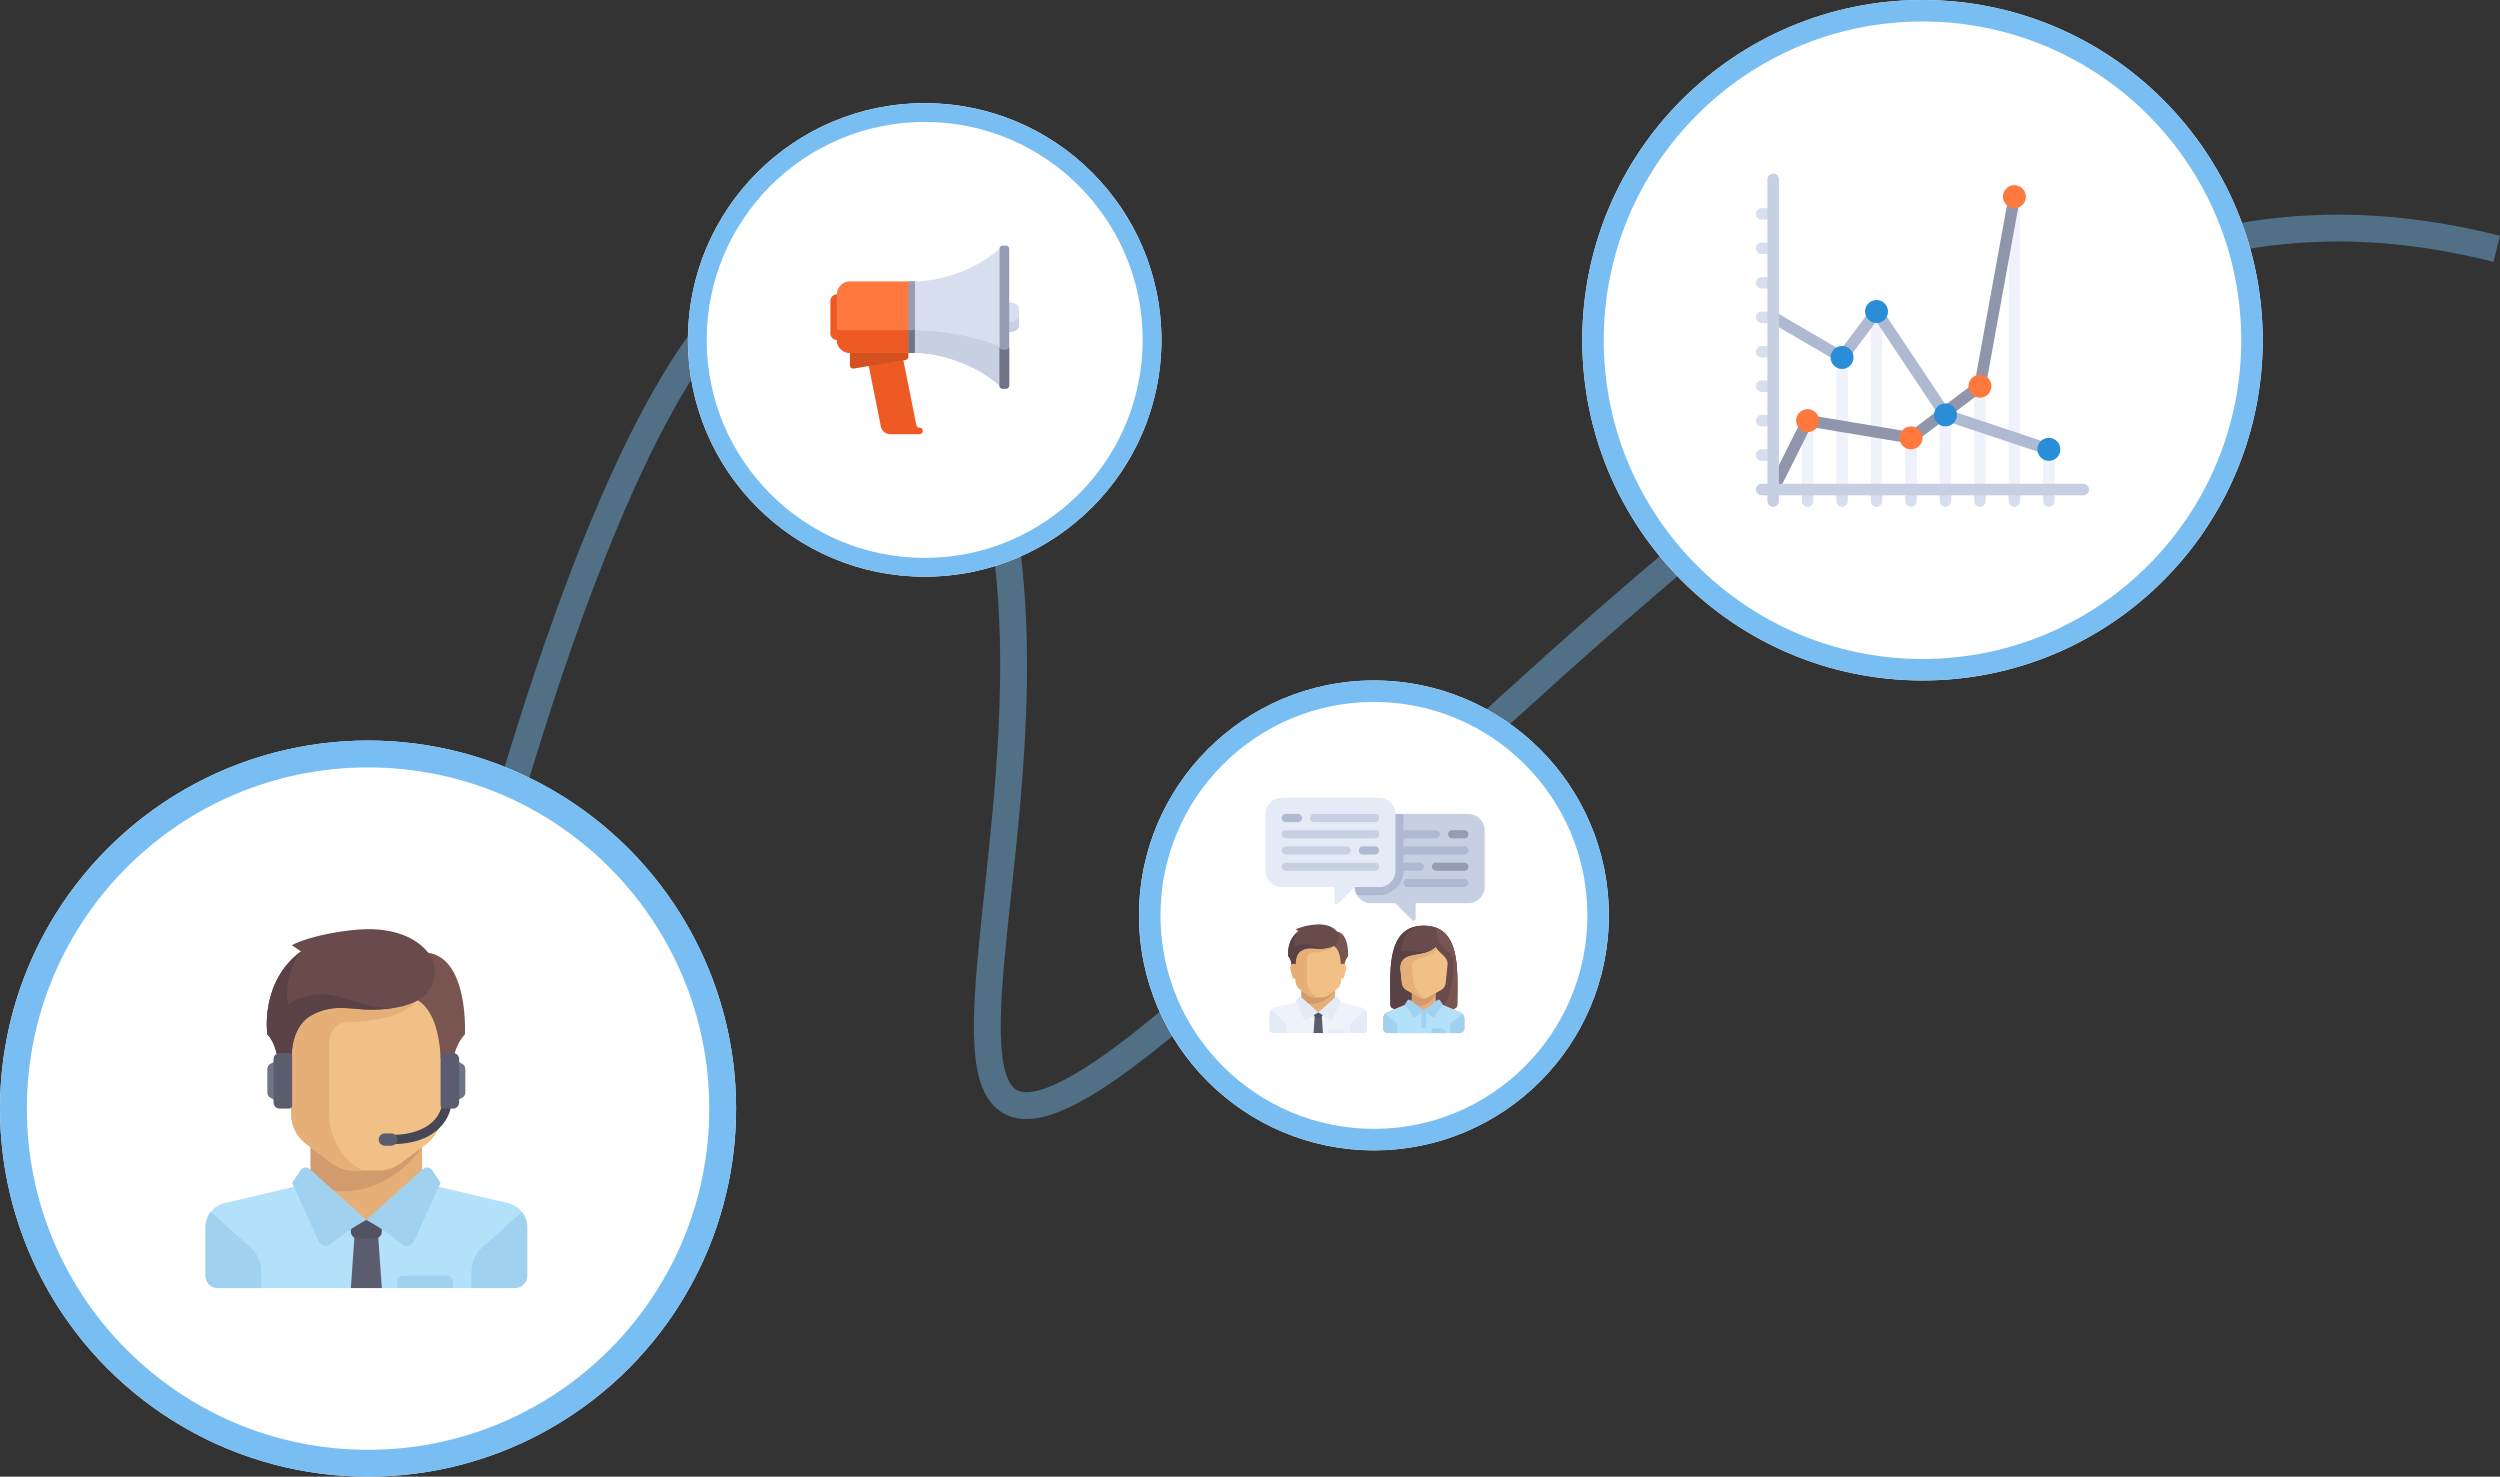 <svg xmlns="http://www.w3.org/2000/svg" viewBox="0 0 930.813 549.796">
<rect x="0" y="0" width="930.813" height="549.796" fill="#333333" stroke="none"/>
<defs>
<style>
.cls-1, .cls-29 {
fill: none;
}

.cls-1, .cls-15, .cls-2, .cls-22 {
stroke: #79bef2;
}

.cls-1, .cls-2 {
stroke-width: 10px;
}

.cls-1 {
opacity: 0.43;
}

.cls-15, .cls-2, .cls-22 {
fill: #fff;
}

.cls-3 {
fill: #707487;
}

.cls-4 {
fill: #e6af78;
}

.cls-5 {
fill: #b4e1fa;
}

.cls-6 {
fill: #d29b6e;
}

.cls-7 {
fill: #f0c087;
}

.cls-8 {
fill: #a0d2f0;
}

.cls-9 {
fill: #5b5d6e;
}

.cls-10 {
fill: #515262;
}

.cls-11 {
fill: #785550;
}

.cls-12 {
fill: #694b4b;
}

.cls-13 {
fill: #5a4146;
}

.cls-14 {
fill: #464655;
}

.cls-15 {
stroke-width: 7px;
}

.cls-16 {
fill: #d7deed;
}

.cls-17 {
fill: #c7cfe2;
}

.cls-18 {
fill: #ed5a24;
}

.cls-19 {
fill: #959cb3;
}

.cls-20 {
fill: #d65120;
}

.cls-21 {
fill: #ff793f;
}

.cls-22 {
stroke-width: 8px;
}

.cls-23 {
fill: #afb9d2;
}

.cls-24 {
fill: #e4eaf6;
}

.cls-25 {
fill: #eff2fa;
}

.cls-26 {
fill: #8f96ac;
}

.cls-27 {
fill: #2a8dd8;
}

.cls-28 {
stroke: none;
}
</style>
</defs>
<g id="Group_641" data-name="Group 641" transform="translate(-1052.783 -2594.432)">
<path id="Path_189" data-name="Path 189" class="cls-1" d="M6231.562,3351.345s96.873-546.625,205.507-412.289S6356.61,3372.8,6579.787,3158.8s320.593-275.652,446.339-244.194" transform="translate(-5043.744 -227.551)"/>
<g id="Group_386" data-name="Group 386" transform="translate(1052.783 2870.159)">
<g id="Ellipse_57" data-name="Ellipse 57" class="cls-2" transform="translate(0)">
<ellipse class="cls-28" cx="137.034" cy="137.034" rx="137.034" ry="137.034"/>
<ellipse class="cls-29" cx="137.034" cy="137.034" rx="132.034" ry="132.034"/>
</g>
<g id="customer-service" transform="translate(76.502 70.227)">
<path id="Path_93" data-name="Path 93" class="cls-3" d="M119.375,201.522l-3.334-1.667a2.3,2.3,0,0,1-1.273-2.06v-8.67a2.3,2.3,0,0,1,1.273-2.06l3.334-1.667Z" transform="translate(-91.732 -137.014)"/>
<path id="Path_94" data-name="Path 94" class="cls-4" d="M218.023,316.275V300.15H176.558v16.125L197.29,334.7Z" transform="translate(-137.396 -221.82)"/>
<path id="Path_95" data-name="Path 95" class="cls-5" d="M139.179,368.64l-28.505-6.707a4.573,4.573,0,0,1-1.2-.482L86.389,374.919,64.2,360.8a4.591,4.591,0,0,1-2.1,1.133L33.6,368.641a9.214,9.214,0,0,0-7.1,8.97v18.042a4.607,4.607,0,0,0,4.607,4.607H141.675a4.607,4.607,0,0,0,4.607-4.607V377.61A9.213,9.213,0,0,0,139.179,368.64Z" transform="translate(-26.495 -266.643)"/>
<path id="Path_96" data-name="Path 96" class="cls-6" d="M176.558,300.149v17.013c26.117,9.41,41.465-14.141,41.465-14.141v-2.873H176.558Z" transform="translate(-137.396 -221.82)"/>
<path id="Path_97" data-name="Path 97" class="cls-7" d="M141.249,97.127l2.007,44.163a13.821,13.821,0,0,0,5.514,10.43l9.525,7.144a13.823,13.823,0,0,0,8.293,2.764H175.8a13.822,13.822,0,0,0,8.293-2.764l9.525-7.144a13.821,13.821,0,0,0,5.514-10.43l2.007-44.163Z" transform="translate(-111.302 -71.78)"/>
<path id="Path_98" data-name="Path 98" class="cls-4" d="M164.285,106.341c9.215,0,23.036-2.3,26.314-9.215h-49.35l2.007,44.163a13.822,13.822,0,0,0,5.515,10.43l9.525,7.144a13.823,13.823,0,0,0,8.293,2.764H171.2c-4.607,0-13.822-9.215-13.822-20.732V113.251C157.374,110.948,159.678,106.341,164.285,106.341Z" transform="translate(-111.302 -71.779)"/>
<g id="Group_366" data-name="Group 366" transform="translate(0.001 105.257)">
<path id="Path_99" data-name="Path 99" class="cls-8" d="M43.409,416.741,28.482,403.332a9.2,9.2,0,0,0-1.984,5.711v18.042a4.607,4.607,0,0,0,4.607,4.607H47.23V425.31A11.519,11.519,0,0,0,43.409,416.741Z" transform="translate(-26.498 -403.332)"/>
<path id="Path_100" data-name="Path 100" class="cls-8" d="M409.884,416.741l14.927-13.409a9.2,9.2,0,0,1,1.984,5.711v18.042a4.607,4.607,0,0,1-4.607,4.607H406.063V425.31A11.518,11.518,0,0,1,409.884,416.741Z" transform="translate(-307.008 -403.332)"/>
</g>
<path id="Path_101" data-name="Path 101" class="cls-9" d="M245.452,453.289H233.934l1.44-20.733h8.639Z" transform="translate(-179.799 -319.673)"/>
<path id="Path_102" data-name="Path 102" class="cls-10" d="M245.452,414.9H233.934v4.335a2.575,2.575,0,0,0,2.575,2.575h6.367a2.575,2.575,0,0,0,2.575-2.575V414.9Z" transform="translate(-179.799 -306.626)"/>
<g id="Group_367" data-name="Group 367" transform="translate(32.251 88.734)">
<path id="Path_103" data-name="Path 103" class="cls-8" d="M156.665,340.612l21.056,18.95a79.458,79.458,0,0,0-13.174,8.977,2.956,2.956,0,0,1-4.577-1.035l-9.893-21.763,3.13-4.694A2.3,2.3,0,0,1,156.665,340.612Z" transform="translate(-150.078 -340.02)"/>
<path id="Path_104" data-name="Path 104" class="cls-8" d="M277.058,340.612,256,359.562a79.46,79.46,0,0,1,13.174,8.977,2.956,2.956,0,0,0,4.577-1.035l9.892-21.763-3.13-4.694A2.3,2.3,0,0,0,277.058,340.612Z" transform="translate(-228.359 -340.02)"/>
</g>
<path id="Path_105" data-name="Path 105" class="cls-11" d="M309.516,34.594l2.159,15.261c9.858,1.972,11.279,17.442,11.483,21.861a4.543,4.543,0,0,0,.728,2.251l3.761,5.835s-1.287-9.646,4.607-16.125C332.256,63.677,334.28,25.38,309.516,34.594Z" transform="translate(-235.656 -24.509)"/>
<path id="Path_106" data-name="Path 106" class="cls-12" d="M123.282,5.959l3.407,2.328c-15.405,11.374-12.526,30.883-12.526,30.883,4.607,4.607,4.607,16.125,4.607,16.125l4.607-4.607s-1.778-13.309,6.911-18.429c8.063-4.751,15.117-2.3,22.316-2.3,19.293,0,24.692-7.271,23.756-16.125C175.876,9.248,168.871-.3,151.021.008,143.817.13,130.289,2.312,123.282,5.959Z" transform="translate(-91.127 -0.001)"/>
<path id="Path_107" data-name="Path 107" class="cls-13" d="M121.938,51.4s-2.448-9.646,4.751-19.653c-15.405,11.374-12.526,30.883-12.526,30.883,4.607,4.607,4.607,16.125,4.607,16.125l4.607-4.607s-1.778-13.309,6.911-18.429c8.063-4.751,15.117-2.3,22.316-2.3a56.6,56.6,0,0,0,8.307-.57C146.054,53.347,137.3,42.093,121.938,51.4Z" transform="translate(-91.127 -23.465)"/>
<path id="Path_108" data-name="Path 108" class="cls-9" d="M129.354,197.3H125.9a2.3,2.3,0,0,1-2.3-2.3V178.874a2.3,2.3,0,0,1,2.3-2.3h3.455a1.152,1.152,0,0,1,1.152,1.152V196.15A1.152,1.152,0,0,1,129.354,197.3Z" transform="translate(-98.255 -130.491)"/>
<path id="Path_109" data-name="Path 109" class="cls-14" d="M291.311,262.736v-3.456c15.591,0,19-8.73,19-12.094h3.455C313.771,251.512,309.736,262.736,291.311,262.736Z" transform="translate(-222.202 -182.679)"/>
<path id="Path_110" data-name="Path 110" class="cls-9" d="M278.264,295.93h-2.3a2.3,2.3,0,0,1-2.3-2.3h0a2.3,2.3,0,0,1,2.3-2.3h2.3a2.3,2.3,0,0,1,2.3,2.3h0A2.3,2.3,0,0,1,278.264,295.93Z" transform="translate(-209.155 -215.297)"/>
<path id="Path_111" data-name="Path 111" class="cls-3" d="M379.582,201.522l3.334-1.667a2.3,2.3,0,0,0,1.273-2.06v-8.67a2.3,2.3,0,0,0-1.273-2.06l-3.334-1.667Z" transform="translate(-287.437 -137.014)"/>
<path id="Path_112" data-name="Path 112" class="cls-9" d="M363.079,197.3h3.455a2.3,2.3,0,0,0,2.3-2.3V178.874a2.3,2.3,0,0,0-2.3-2.3h-3.455a1.152,1.152,0,0,0-1.152,1.152V196.15A1.152,1.152,0,0,0,363.079,197.3Z" transform="translate(-274.39 -130.491)"/>
<path id="Path_113" data-name="Path 113" class="cls-8" d="M318.567,494.346H302.441a2.3,2.3,0,0,0-2.3,2.3v2.3H320.87v-2.3A2.3,2.3,0,0,0,318.567,494.346Z" transform="translate(-228.726 -365.337)"/>
</g>
</g>
<g id="Group_387" data-name="Group 387" transform="translate(1308.901 2632.832)">
<g id="Ellipse_58" data-name="Ellipse 58" class="cls-15">
<ellipse class="cls-28" cx="88.161" cy="88.161" rx="88.161" ry="88.161"/>
<ellipse class="cls-29" cx="88.161" cy="88.161" rx="84.661" ry="84.661"/>
</g>
<g id="protest" transform="translate(53.056 53.056)">
<path id="Path_114" data-name="Path 114" class="cls-16" d="M471.968,161.353l-4.106.821V150.069l4.106.821a2.421,2.421,0,0,1,1.946,2.374v5.715A2.421,2.421,0,0,1,471.968,161.353Z" transform="translate(-403.704 -129.49)"/>
<path id="Path_115" data-name="Path 115" class="cls-17" d="M471.968,190.935l-4.106.821v3.632l4.106-.821a2.421,2.421,0,0,0,1.946-2.374v-3.632A2.421,2.421,0,0,1,471.968,190.935Z" transform="translate(-403.704 -162.704)"/>
<path id="Path_116" data-name="Path 116" class="cls-18" d="M3.632,149.361H2.421A2.421,2.421,0,0,1,0,146.94V134.835a2.421,2.421,0,0,1,2.421-2.421H3.632v16.947Z" transform="translate(0 -114.256)"/>
<path id="Path_117" data-name="Path 117" class="cls-16" d="M229.517,20.933V47.565c8.474,0,21.789,3.632,31.474,12.105V8.828C251.306,17.3,237.991,20.933,229.517,20.933Z" transform="translate(-198.043 -7.617)"/>
<g id="Group_368" data-name="Group 368" transform="translate(62.947)">
<path id="Path_118" data-name="Path 118" class="cls-19" d="M461.455,53.263h-1.211a1.211,1.211,0,0,1-1.211-1.211V1.211A1.211,1.211,0,0,1,460.245,0h1.211a1.211,1.211,0,0,1,1.211,1.211V52.053A1.211,1.211,0,0,1,461.455,53.263Z" transform="translate(-459.034)"/>
</g>
<path id="Path_119" data-name="Path 119" class="cls-18" d="M116.98,319.152h0a1.211,1.211,0,0,1-1.187-.973l-5.374-26.869H97.1l5.469,27.344a3.632,3.632,0,0,0,3.561,2.919H116.98a1.21,1.21,0,1,0,0-2.421Z" transform="translate(-83.787 -251.363)"/>
<path id="Path_120" data-name="Path 120" class="cls-20" d="M74.755,291.31v1.4a1.21,1.21,0,0,1-1.012,1.194l-19.368,3.228a1.211,1.211,0,0,1-1.41-1.194V291.31Z" transform="translate(-45.702 -251.363)"/>
<path id="Path_121" data-name="Path 121" class="cls-21" d="M46.708,123.735H22.5a4.842,4.842,0,0,1-4.842-4.842V101.946A4.842,4.842,0,0,1,22.5,97.1H46.709v26.631Z" transform="translate(-15.235 -83.788)"/>
<rect id="Rectangle_307" data-name="Rectangle 307" class="cls-19" width="2.421" height="26.632" transform="translate(29.053 13.316)"/>
<path id="Path_122" data-name="Path 122" class="cls-18" d="M17.655,229.517H44.287v8.474H22.5a4.842,4.842,0,0,1-4.842-4.842v-3.632Z" transform="translate(-15.234 -198.043)"/>
<rect id="Rectangle_308" data-name="Rectangle 308" class="cls-3" width="2.421" height="8.474" transform="translate(29.053 31.474)"/>
<path id="Path_123" data-name="Path 123" class="cls-17" d="M229.517,237.991c8.474,0,21.789,3.632,31.474,12.105V235.57c-9.684-4.035-23-6.053-31.474-6.053Z" transform="translate(-198.043 -198.043)"/>
<path id="Path_124" data-name="Path 124" class="cls-3" d="M461.455,274.866h-1.211a1.211,1.211,0,0,1-1.211-1.211v14.526a1.211,1.211,0,0,0,1.211,1.211h1.211a1.211,1.211,0,0,0,1.211-1.211V273.655A1.211,1.211,0,0,1,461.455,274.866Z" transform="translate(-396.087 -236.129)"/>
</g>
</g>
<g id="Group_388" data-name="Group 388" transform="translate(1476.853 2847.783)">
<g id="Ellipse_59" data-name="Ellipse 59" class="cls-22" transform="translate(0)">
<ellipse class="cls-28" cx="87.476" cy="87.476" rx="87.476" ry="87.476"/>
<ellipse class="cls-29" cx="87.476" cy="87.476" rx="83.476" ry="83.476"/>
</g>
<g id="chatting" transform="translate(47.114 43.662)">
<path id="Path_125" data-name="Path 125" class="cls-17" d="M217.906,35.31h36.26a6.061,6.061,0,0,1,6.043,6.043V62.505a6.061,6.061,0,0,1-6.043,6.043H234.525v5.73a.755.755,0,0,1-1.289.534l-6.265-6.264h-9.065a6.061,6.061,0,0,1-6.043-6.043V41.353A6.061,6.061,0,0,1,217.906,35.31Z" transform="translate(-178.624 -29.267)"/>
<path id="Path_126" data-name="Path 126" class="cls-23" d="M252.6,47.4H229.993V44.375h12.035a1.545,1.545,0,0,0,1.559-1.41,1.511,1.511,0,0,0-1.508-1.612H229.993V35.31h-3.022V56.462a6.061,6.061,0,0,1-6.043,6.043h-9.065a5.959,5.959,0,0,0,.845,3.022h8.221a9.076,9.076,0,0,0,9.065-9.065h6a1.541,1.541,0,0,0,1.542-1.287,1.511,1.511,0,0,0-1.495-1.735h-6.043V50.418h22.663a1.511,1.511,0,0,0,1.508-1.612A1.546,1.546,0,0,0,252.6,47.4Z" transform="translate(-178.624 -29.267)"/>
<g id="Group_369" data-name="Group 369" transform="translate(61.944 12.087)">
<path id="Path_127" data-name="Path 127" class="cls-19" d="M420.939,73.642h-4.533a1.511,1.511,0,0,1,0-3.022h4.533a1.511,1.511,0,0,1,0,3.022Z" transform="translate(-408.853 -70.62)"/>
<path id="Path_128" data-name="Path 128" class="cls-19" d="M391.673,144.263H381.1a1.511,1.511,0,1,1,0-3.022h10.576a1.511,1.511,0,0,1,0,3.022Z" transform="translate(-379.586 -129.154)"/>
</g>
<g id="Group_370" data-name="Group 370" transform="translate(51.368 30.217)">
<path id="Path_129" data-name="Path 129" class="cls-23" d="M340.456,179.573H319.3a1.511,1.511,0,1,1,0-3.022h21.152a1.511,1.511,0,0,1,0,3.022Z" transform="translate(-317.793 -176.551)"/>
</g>
<path id="Path_130" data-name="Path 130" class="cls-24" d="M59.96,0H23.7a6.061,6.061,0,0,0-6.043,6.043V27.2A6.061,6.061,0,0,0,23.7,33.238H43.34v5.73a.755.755,0,0,0,1.289.534l6.265-6.264H59.96A6.061,6.061,0,0,0,66,27.2V6.043A6.061,6.061,0,0,0,59.96,0Z" transform="translate(-17.656)"/>
<path id="Path_131" data-name="Path 131" class="cls-23" d="M59.009,38.332H54.477a1.511,1.511,0,1,1,0-3.022h4.533a1.511,1.511,0,1,1,0,3.022Z" transform="translate(-46.923 -29.267)"/>
<g id="Group_371" data-name="Group 371" transform="translate(6.043 6.043)">
<path id="Path_132" data-name="Path 132" class="cls-17" d="M138.933,38.332H116.27a1.511,1.511,0,0,1,0-3.022h22.663a1.511,1.511,0,0,1,0,3.022Z" transform="translate(-104.183 -35.31)"/>
<path id="Path_133" data-name="Path 133" class="cls-17" d="M87.715,73.642H54.477a1.511,1.511,0,1,1,0-3.022H87.715a1.511,1.511,0,1,1,0,3.022Z" transform="translate(-52.966 -64.577)"/>
</g>
<path id="Path_134" data-name="Path 134" class="cls-23" d="M226.734,108.952H222.2a1.511,1.511,0,1,1,0-3.022h4.533a1.511,1.511,0,0,1,0,3.022Z" transform="translate(-185.941 -87.8)"/>
<g id="Group_372" data-name="Group 372" transform="translate(6.043 18.13)">
<path id="Path_135" data-name="Path 135" class="cls-17" d="M77.139,108.952H54.477a1.511,1.511,0,0,1,0-3.022H77.14a1.511,1.511,0,1,1,0,3.022Z" transform="translate(-52.966 -105.93)"/>
<path id="Path_136" data-name="Path 136" class="cls-17" d="M87.715,144.263H54.477a1.511,1.511,0,0,1,0-3.022H87.715a1.511,1.511,0,0,1,0,3.022Z" transform="translate(-52.966 -135.197)"/>
</g>
<path id="Path_137" data-name="Path 137" class="cls-4" d="M108.3,419.1v-4.881H95.746V419.1l6.276,5.578Z" transform="translate(-82.381 -343.325)"/>
<path id="Path_138" data-name="Path 138" class="cls-25" d="M60.593,444.584l-8.629-2.03a1.378,1.378,0,0,1-.362-.146l-6.989,4.077L37.9,442.21a1.387,1.387,0,0,1-.635.343l-8.629,2.03a2.79,2.79,0,0,0-2.151,2.715v5.461a1.4,1.4,0,0,0,1.395,1.395H61.349a1.4,1.4,0,0,0,1.395-1.395V447.3A2.789,2.789,0,0,0,60.593,444.584Z" transform="translate(-24.972 -366.526)"/>
<path id="Path_139" data-name="Path 139" class="cls-6" d="M95.746,414.218v5.15c7.906,2.848,12.552-4.28,12.552-4.28v-.87Z" transform="translate(-82.381 -343.325)"/>
<path id="Path_140" data-name="Path 140" class="cls-7" d="M79.449,320.508l.608,13.368a4.184,4.184,0,0,0,1.669,3.157l2.883,2.162a4.183,4.183,0,0,0,2.51.837h2.789a4.184,4.184,0,0,0,2.51-.837l2.883-2.162a4.184,4.184,0,0,0,1.669-3.157l.608-13.368H79.449Z" transform="translate(-68.873 -265.653)"/>
<path id="Path_141" data-name="Path 141" class="cls-4" d="M86.422,323.3c2.789,0,6.973-.7,7.965-2.789H79.449l.608,13.368a4.184,4.184,0,0,0,1.669,3.157l2.883,2.162a4.183,4.183,0,0,0,2.51.837h1.395c-1.395,0-4.184-2.789-4.184-6.276v-8.368A2.226,2.226,0,0,1,86.422,323.3Z" transform="translate(-68.873 -265.655)"/>
<g id="Group_373" data-name="Group 373" transform="translate(1.511 79.044)">
<path id="Path_142" data-name="Path 142" class="cls-24" d="M202.834,465.9l4.519-4.059a2.785,2.785,0,0,1,.6,1.729v5.461a1.4,1.4,0,0,1-1.395,1.395h-4.881v-1.932A3.486,3.486,0,0,1,202.834,465.9Z" transform="translate(-171.692 -461.842)"/>
<path id="Path_143" data-name="Path 143" class="cls-24" d="M31.6,465.9l-4.519-4.059a2.785,2.785,0,0,0-.6,1.729v5.461a1.4,1.4,0,0,0,1.395,1.395h4.881v-1.932A3.485,3.485,0,0,0,31.6,465.9Z" transform="translate(-26.482 -461.842)"/>
</g>
<path id="Path_144" data-name="Path 144" class="cls-9" d="M125.715,481.607h-3.487l.436-6.276h2.615Z" transform="translate(-104.33 -393.978)"/>
<path id="Path_145" data-name="Path 145" class="cls-10" d="M125.715,467.182h-3.487v.4a1.689,1.689,0,0,0,1.689,1.689h.108a1.689,1.689,0,0,0,1.689-1.689v-.4Z" transform="translate(-104.33 -387.224)"/>
<g id="Group_374" data-name="Group 374" transform="translate(11.273 74.043)">
<path id="Path_146" data-name="Path 146" class="cls-24" d="M85.517,432.8l6.374,5.736a24.055,24.055,0,0,0-3.988,2.717.9.9,0,0,1-1.385-.313l-2.994-6.588.947-1.421A.7.7,0,0,1,85.517,432.8Z" transform="translate(-83.523 -432.62)"/>
<path id="Path_147" data-name="Path 147" class="cls-24" d="M138.789,432.8l-6.374,5.736a24.056,24.056,0,0,1,3.988,2.717.9.9,0,0,0,1.385-.313l2.994-6.588-.947-1.421A.7.7,0,0,0,138.789,432.8Z" transform="translate(-124.047 -432.62)"/>
</g>
<path id="Path_148" data-name="Path 148" class="cls-11" d="M157.115,291.419l.654,4.62c2.984.6,3.414,5.28,3.476,6.618a1.376,1.376,0,0,0,.22.681L162.6,305.1A6.679,6.679,0,0,1,164,300.223S164.611,288.63,157.115,291.419Z" transform="translate(-133.247 -241.184)"/>
<path id="Path_149" data-name="Path 149" class="cls-7" d="M179.486,363.045l-.787,3.15a.839.839,0,0,1-.814.635h0a.838.838,0,0,1-.832-.734l-.4-3.222a1.443,1.443,0,0,1,1.432-1.622h0A1.444,1.444,0,0,1,179.486,363.045Z" transform="translate(-149.429 -299.423)"/>
<path id="Path_150" data-name="Path 150" class="cls-12" d="M69.674,277.483l1.032.7c-4.663,3.443-3.792,9.348-3.792,9.348,1.395,1.395,1.395,4.881,1.395,4.881l1.395-1.395s-.538-4.029,2.092-5.578c2.441-1.438,4.576-.7,6.755-.7,5.84,0,7.474-2.2,7.191-4.881-.147-1.387-2.267-4.276-7.67-4.184A23.471,23.471,0,0,0,69.674,277.483Z" transform="translate(-58.43 -228.497)"/>
<path id="Path_151" data-name="Path 151" class="cls-13" d="M69.267,296.282a7.66,7.66,0,0,1,1.438-5.949c-4.663,3.443-3.792,9.348-3.792,9.348,1.395,1.395,1.395,4.881,1.395,4.881l1.395-1.395s-.538-4.029,2.092-5.578c2.441-1.438,4.576-.7,6.755-.7a17.125,17.125,0,0,0,2.515-.173C76.567,296.871,73.916,293.464,69.267,296.282Z" transform="translate(-58.43 -240.643)"/>
<path id="Path_152" data-name="Path 152" class="cls-4" d="M71.344,363.045l.787,3.15a.839.839,0,0,0,.813.635h0a.838.838,0,0,0,.832-.734l.4-3.222a1.443,1.443,0,0,0-1.432-1.622h0A1.444,1.444,0,0,0,71.344,363.045Z" transform="translate(-62.119 -299.423)"/>
<path id="Path_153" data-name="Path 153" class="cls-24" d="M157.666,503.851H154.18a1.4,1.4,0,0,0-1.395,1.395h6.276A1.4,1.4,0,0,0,157.666,503.851Z" transform="translate(-129.658 -417.617)"/>
<path id="Path_154" data-name="Path 154" class="cls-12" d="M301.279,278.328c-14.067,0-12.507,17.106-12.443,29.5a1.324,1.324,0,0,0,.649,1.132,23.743,23.743,0,0,0,23.589,0,1.324,1.324,0,0,0,.649-1.132C313.786,295.435,315.346,278.328,301.279,278.328Z" transform="translate(-242.356 -230.692)"/>
<path id="Path_155" data-name="Path 155" class="cls-13" d="M300.377,278.535c-13.083.733-11.6,17.347-11.537,29.468a1.323,1.323,0,0,0,.649,1.132,23.315,23.315,0,0,0,11.794,3.137l3.555-24.884" transform="translate(-242.36 -230.864)"/>
<path id="Path_156" data-name="Path 156" class="cls-12" d="M320.506,278.328c-8,0-8.554,9.665-8.554,9.665,4.61-.778,7.443,1.166,12.109-.778L320.506,312.1a23.315,23.315,0,0,0,11.794-3.137,1.324,1.324,0,0,0,.649-1.132C333.013,295.435,334.573,278.328,320.506,278.328Z" transform="translate(-261.583 -230.692)"/>
<path id="Path_157" data-name="Path 157" class="cls-11" d="M397.954,312.508c.055-10.652,1.2-24.772-7.4-28.538a7.9,7.9,0,0,0,.284,4.367c1.778,3.555,3.555,3.555,5.332,6.221,1.778,9.776-3.4,20.152-5.115,21.565h0a22.357,22.357,0,0,0,6.244-2.483A1.324,1.324,0,0,0,397.954,312.508Z" transform="translate(-326.588 -235.368)"/>
<path id="Path_158" data-name="Path 158" class="cls-4" d="M302.231,432.116l-7.93-3.3a1.777,1.777,0,0,1-1.094-1.641v-2.148H284.32v2.148a1.777,1.777,0,0,1-1.094,1.641l-7.93,3.3a2.666,2.666,0,0,0-1.641,2.461v3.555a1.778,1.778,0,0,0,1.778,1.778h26.662a1.778,1.778,0,0,0,1.778-1.778v-3.555A2.666,2.666,0,0,0,302.231,432.116Z" transform="translate(-229.841 -352.28)"/>
<path id="Path_159" data-name="Path 159" class="cls-5" d="M302.232,450.992l-7.668-3.195-5.8,2.5-5.8-2.5-7.668,3.195a2.666,2.666,0,0,0-1.641,2.461v3.555a1.777,1.777,0,0,0,1.778,1.778H302.1a1.778,1.778,0,0,0,1.778-1.778v-3.555A2.667,2.667,0,0,0,302.232,450.992Z" transform="translate(-229.842 -371.157)"/>
<path id="Path_160" data-name="Path 160" class="cls-6" d="M333.561,425.022h-8.887v2.148a1.777,1.777,0,0,1-1.094,1.641l-1.238.516C331.819,431.743,333.561,425.022,333.561,425.022Z" transform="translate(-270.194 -352.279)"/>
<g id="Group_375" data-name="Group 375" transform="translate(43.814 75.186)">
<path id="Path_161" data-name="Path 161" class="cls-8" d="M277.988,472.81l-3.567-2.838a2.66,2.66,0,0,0-.764,1.861v3.555a1.778,1.778,0,0,0,1.778,1.778h3.555v-2.273A2.667,2.667,0,0,0,277.988,472.81Z" transform="translate(-273.656 -464.724)"/>
<path id="Path_162" data-name="Path 162" class="cls-8" d="M424.384,475.441v-3.555a2.661,2.661,0,0,0-.753-1.849l-3.579,2.826a2.666,2.666,0,0,0-1,2.082v2.274h3.555A1.777,1.777,0,0,0,424.384,475.441Z" transform="translate(-394.168 -464.777)"/>
<path id="Path_163" data-name="Path 163" class="cls-8" d="M357.761,469.141h-.267a.755.755,0,0,1-.756-.755v-5.95h1.778v5.95A.756.756,0,0,1,357.761,469.141Z" transform="translate(-342.519 -458.476)"/>
<path id="Path_164" data-name="Path 164" class="cls-8" d="M327.5,443.259l-5.087-3.815a.711.711,0,0,0-1.018.174l-1.005,1.508,3.119,4.366a.711.711,0,0,0,1.023.142Z" transform="translate(-312.392 -439.301)"/>
<path id="Path_165" data-name="Path 165" class="cls-8" d="M361.932,443.259l5.087-3.815a.711.711,0,0,1,1.018.174l1.005,1.508-3.118,4.366a.711.711,0,0,1-1.023.142Z" transform="translate(-346.824 -439.301)"/>
</g>
<path id="Path_166" data-name="Path 166" class="cls-7" d="M324.142,325.063c-4.444,4.444-13.164.889-13.164,8l.552,5.237a3.555,3.555,0,0,0,1.814,2.786l5.06,2.811a2.666,2.666,0,0,0,2.59,0l5.06-2.811a3.555,3.555,0,0,0,1.814-2.786l.637-6.22a9.812,9.812,0,0,0,.04-1.331C328.212,328.486,325.031,326.84,324.142,325.063Z" transform="translate(-260.776 -269.428)"/>
<path id="Path_167" data-name="Path 167" class="cls-4" d="M310.978,333.061l.552,5.237a3.555,3.555,0,0,0,1.814,2.786l5.06,2.811a2.655,2.655,0,0,0,1.81.27h0s-2.551-.773-4.07-4.883c-.465-1.259-1.111-7.925-.555-8.739,1.1-1.61,7.221-1.778,9.03-4.765q-.134-.166-.247-.333l-.02-.027a3.436,3.436,0,0,1-.209-.356C319.7,329.506,310.978,325.951,310.978,333.061Z" transform="translate(-260.776 -269.428)"/>
<path id="Path_168" data-name="Path 168" class="cls-8" d="M381.331,501.614H379.02a1.511,1.511,0,0,0-1.511,1.511v.267h5.332v-.267A1.511,1.511,0,0,0,381.331,501.614Z" transform="translate(-315.92 -415.763)"/>
</g>
</g>
<g id="Group_389" data-name="Group 389" transform="translate(1641.898 2594.432)">
<g id="Ellipse_60" data-name="Ellipse 60" class="cls-22">
<ellipse class="cls-28" cx="126.676" cy="126.676" rx="126.676" ry="126.676"/>
<ellipse class="cls-29" cx="126.676" cy="126.676" rx="122.676" ry="122.676"/>
</g>
<g id="line-graph" transform="translate(64.658 64.657)">
<g id="Group_376" data-name="Group 376" transform="translate(17.109 8.554)">
<rect id="Rectangle_309" data-name="Rectangle 309" class="cls-25" width="4.277" height="49.187" transform="translate(12.831 59.88)"/>
<rect id="Rectangle_310" data-name="Rectangle 310" class="cls-25" width="4.277" height="25.663" transform="translate(0 83.404)"/>
<rect id="Rectangle_311" data-name="Rectangle 311" class="cls-25" width="4.277" height="66.295" transform="translate(25.663 42.771)"/>
<rect id="Rectangle_312" data-name="Rectangle 312" class="cls-25" width="4.277" height="19.247" transform="translate(38.494 89.819)"/>
<rect id="Rectangle_313" data-name="Rectangle 313" class="cls-25" width="4.277" height="27.801" transform="translate(51.325 81.265)"/>
<rect id="Rectangle_314" data-name="Rectangle 314" class="cls-25" width="4.277" height="40.633" transform="translate(64.157 68.434)"/>
<rect id="Rectangle_315" data-name="Rectangle 315" class="cls-25" width="4.277" height="109.066" transform="translate(76.988)"/>
<rect id="Rectangle_316" data-name="Rectangle 316" class="cls-25" width="4.277" height="14.97" transform="translate(89.819 94.097)"/>
</g>
<path id="Path_169" data-name="Path 169" class="cls-23" d="M122.443,258.626a2.132,2.132,0,0,1-.677-.111L83.272,245.684a2.139,2.139,0,0,1-1.1-.843L58.184,208.863l-11.019,14.69a2.139,2.139,0,0,1-2.788.564l-25.662-14.97a2.139,2.139,0,0,1,2.155-3.694l24.017,14.01,11.689-15.585a2.047,2.047,0,0,1,1.77-.854,2.138,2.138,0,0,1,1.72.951l25.255,37.883,37.8,12.6a2.139,2.139,0,0,1-.677,4.168Z" transform="translate(-13.377 -153.836)"/>
<path id="Path_170" data-name="Path 170" class="cls-26" d="M19.789,139.832a2.138,2.138,0,0,1-1.911-3.095L30.71,111.074a2.143,2.143,0,0,1,2.265-1.153l37.591,6.266,24.26-18.2,12.681-69.746a2.138,2.138,0,1,1,4.208.765L98.884,99.582a2.135,2.135,0,0,1-.821,1.328L72.4,120.157a2.121,2.121,0,0,1-1.635.4L33.829,114.4,21.7,138.65A2.138,2.138,0,0,1,19.789,139.832Z" transform="translate(-13.376 -20.073)"/>
<g id="Group_377" data-name="Group 377" transform="translate(0 12.831)">
<path id="Path_171" data-name="Path 171" class="cls-16" d="M6.416,428H2.139A2.139,2.139,0,0,1,0,425.862H0a2.139,2.139,0,0,1,2.139-2.139H6.416V428Z" transform="translate(0 -333.904)"/>
<path id="Path_172" data-name="Path 172" class="cls-16" d="M6.416,375.035H2.139A2.139,2.139,0,0,1,0,372.9H0a2.139,2.139,0,0,1,2.139-2.139H6.416v4.277Z" transform="translate(0 -293.77)"/>
<path id="Path_173" data-name="Path 173" class="cls-16" d="M6.416,322.069H2.139A2.139,2.139,0,0,1,0,319.931H0a2.139,2.139,0,0,1,2.139-2.139H6.416v4.277Z" transform="translate(0 -253.635)"/>
<path id="Path_174" data-name="Path 174" class="cls-16" d="M6.416,269.1H2.139A2.139,2.139,0,0,1,0,266.966H0a2.139,2.139,0,0,1,2.139-2.139H6.416V269.1Z" transform="translate(0 -213.502)"/>
<path id="Path_175" data-name="Path 175" class="cls-16" d="M6.416,216.138H2.139A2.139,2.139,0,0,1,0,214H0a2.139,2.139,0,0,1,2.139-2.139H6.416v4.277Z" transform="translate(0 -173.367)"/>
<path id="Path_176" data-name="Path 176" class="cls-16" d="M6.416,163.173H2.139A2.139,2.139,0,0,1,0,161.035H0A2.139,2.139,0,0,1,2.139,158.9H6.416v4.277Z" transform="translate(0 -133.233)"/>
<path id="Path_177" data-name="Path 177" class="cls-16" d="M6.416,110.207H2.139A2.139,2.139,0,0,1,0,108.069H0a2.139,2.139,0,0,1,2.139-2.139H6.416v4.277Z" transform="translate(0 -93.099)"/>
<path id="Path_178" data-name="Path 178" class="cls-16" d="M6.416,57.242H2.139A2.139,2.139,0,0,1,0,55.1H0a2.139,2.139,0,0,1,2.139-2.139H6.416v4.277Z" transform="translate(0 -52.965)"/>
<path id="Path_179" data-name="Path 179" class="cls-16" d="M445.655,485.517v4.277a2.139,2.139,0,0,1-2.139,2.139h0a2.139,2.139,0,0,1-2.139-2.139v-4.277Z" transform="translate(-334.45 -380.728)"/>
<path id="Path_180" data-name="Path 180" class="cls-16" d="M392.69,485.517v4.277a2.139,2.139,0,0,1-2.139,2.139h0a2.139,2.139,0,0,1-2.139-2.139v-4.277Z" transform="translate(-294.317 -380.728)"/>
<path id="Path_181" data-name="Path 181" class="cls-16" d="M339.724,485.517v4.277a2.139,2.139,0,0,1-2.139,2.139h0a2.139,2.139,0,0,1-2.139-2.139v-4.277Z" transform="translate(-254.182 -380.728)"/>
<path id="Path_182" data-name="Path 182" class="cls-16" d="M286.759,485.517v4.277a2.139,2.139,0,0,1-2.139,2.139h0a2.139,2.139,0,0,1-2.139-2.139v-4.277Z" transform="translate(-214.048 -380.728)"/>
<path id="Path_183" data-name="Path 183" class="cls-16" d="M233.793,485.517v4.277a2.139,2.139,0,0,1-2.139,2.139h0a2.139,2.139,0,0,1-2.139-2.139v-4.277Z" transform="translate(-173.914 -380.728)"/>
<path id="Path_184" data-name="Path 184" class="cls-16" d="M180.828,485.517v4.277a2.139,2.139,0,0,1-2.139,2.139h0a2.139,2.139,0,0,1-2.139-2.139v-4.277Z" transform="translate(-133.78 -380.728)"/>
<path id="Path_185" data-name="Path 185" class="cls-16" d="M127.862,485.517v4.277a2.139,2.139,0,0,1-2.139,2.139h0a2.139,2.139,0,0,1-2.139-2.139v-4.277Z" transform="translate(-93.645 -380.728)"/>
<path id="Path_186" data-name="Path 186" class="cls-16" d="M74.9,485.517v4.277a2.139,2.139,0,0,1-2.139,2.139h0a2.139,2.139,0,0,1-2.139-2.139v-4.277Z" transform="translate(-53.512 -380.728)"/>
</g>
<g id="Group_378" data-name="Group 378">
<path id="Path_187" data-name="Path 187" class="cls-17" d="M19.794,124.036h0a2.139,2.139,0,0,1-2.139-2.139V2.139A2.139,2.139,0,0,1,19.794,0h0a2.139,2.139,0,0,1,2.139,2.139V121.9A2.139,2.139,0,0,1,19.794,124.036Z" transform="translate(-13.378)"/>
<path id="Path_188" data-name="Path 188" class="cls-17" d="M0,478.828H0a2.139,2.139,0,0,1,2.139-2.139H121.9a2.139,2.139,0,0,1,2.139,2.139h0a2.139,2.139,0,0,1-2.139,2.139H2.139A2.139,2.139,0,0,1,0,478.828Z" transform="translate(0 -361.207)"/>
</g>
<circle id="Ellipse_61" data-name="Ellipse 61" class="cls-21" cx="4.277" cy="4.277" r="4.277" transform="translate(14.97 87.681)"/>
<g id="Group_379" data-name="Group 379" transform="translate(27.801 47.048)">
<circle id="Ellipse_62" data-name="Ellipse 62" class="cls-27" cx="4.277" cy="4.277" r="4.277" transform="translate(0 17.109)"/>
<circle id="Ellipse_63" data-name="Ellipse 63" class="cls-27" cx="4.277" cy="4.277" r="4.277" transform="translate(12.831)"/>
<circle id="Ellipse_64" data-name="Ellipse 64" class="cls-27" cx="4.277" cy="4.277" r="4.277" transform="translate(38.494 38.494)"/>
<circle id="Ellipse_65" data-name="Ellipse 65" class="cls-27" cx="4.277" cy="4.277" r="4.277" transform="translate(76.988 51.325)"/>
</g>
<g id="Group_380" data-name="Group 380" transform="translate(53.464 4.277)">
<circle id="Ellipse_66" data-name="Ellipse 66" class="cls-21" cx="4.277" cy="4.277" r="4.277" transform="translate(0 89.819)"/>
<circle id="Ellipse_67" data-name="Ellipse 67" class="cls-21" cx="4.277" cy="4.277" r="4.277" transform="translate(25.663 70.573)"/>
<circle id="Ellipse_68" data-name="Ellipse 68" class="cls-21" cx="4.277" cy="4.277" r="4.277" transform="translate(38.494)"/>
</g>
</g>
</g>
</g>
</svg>